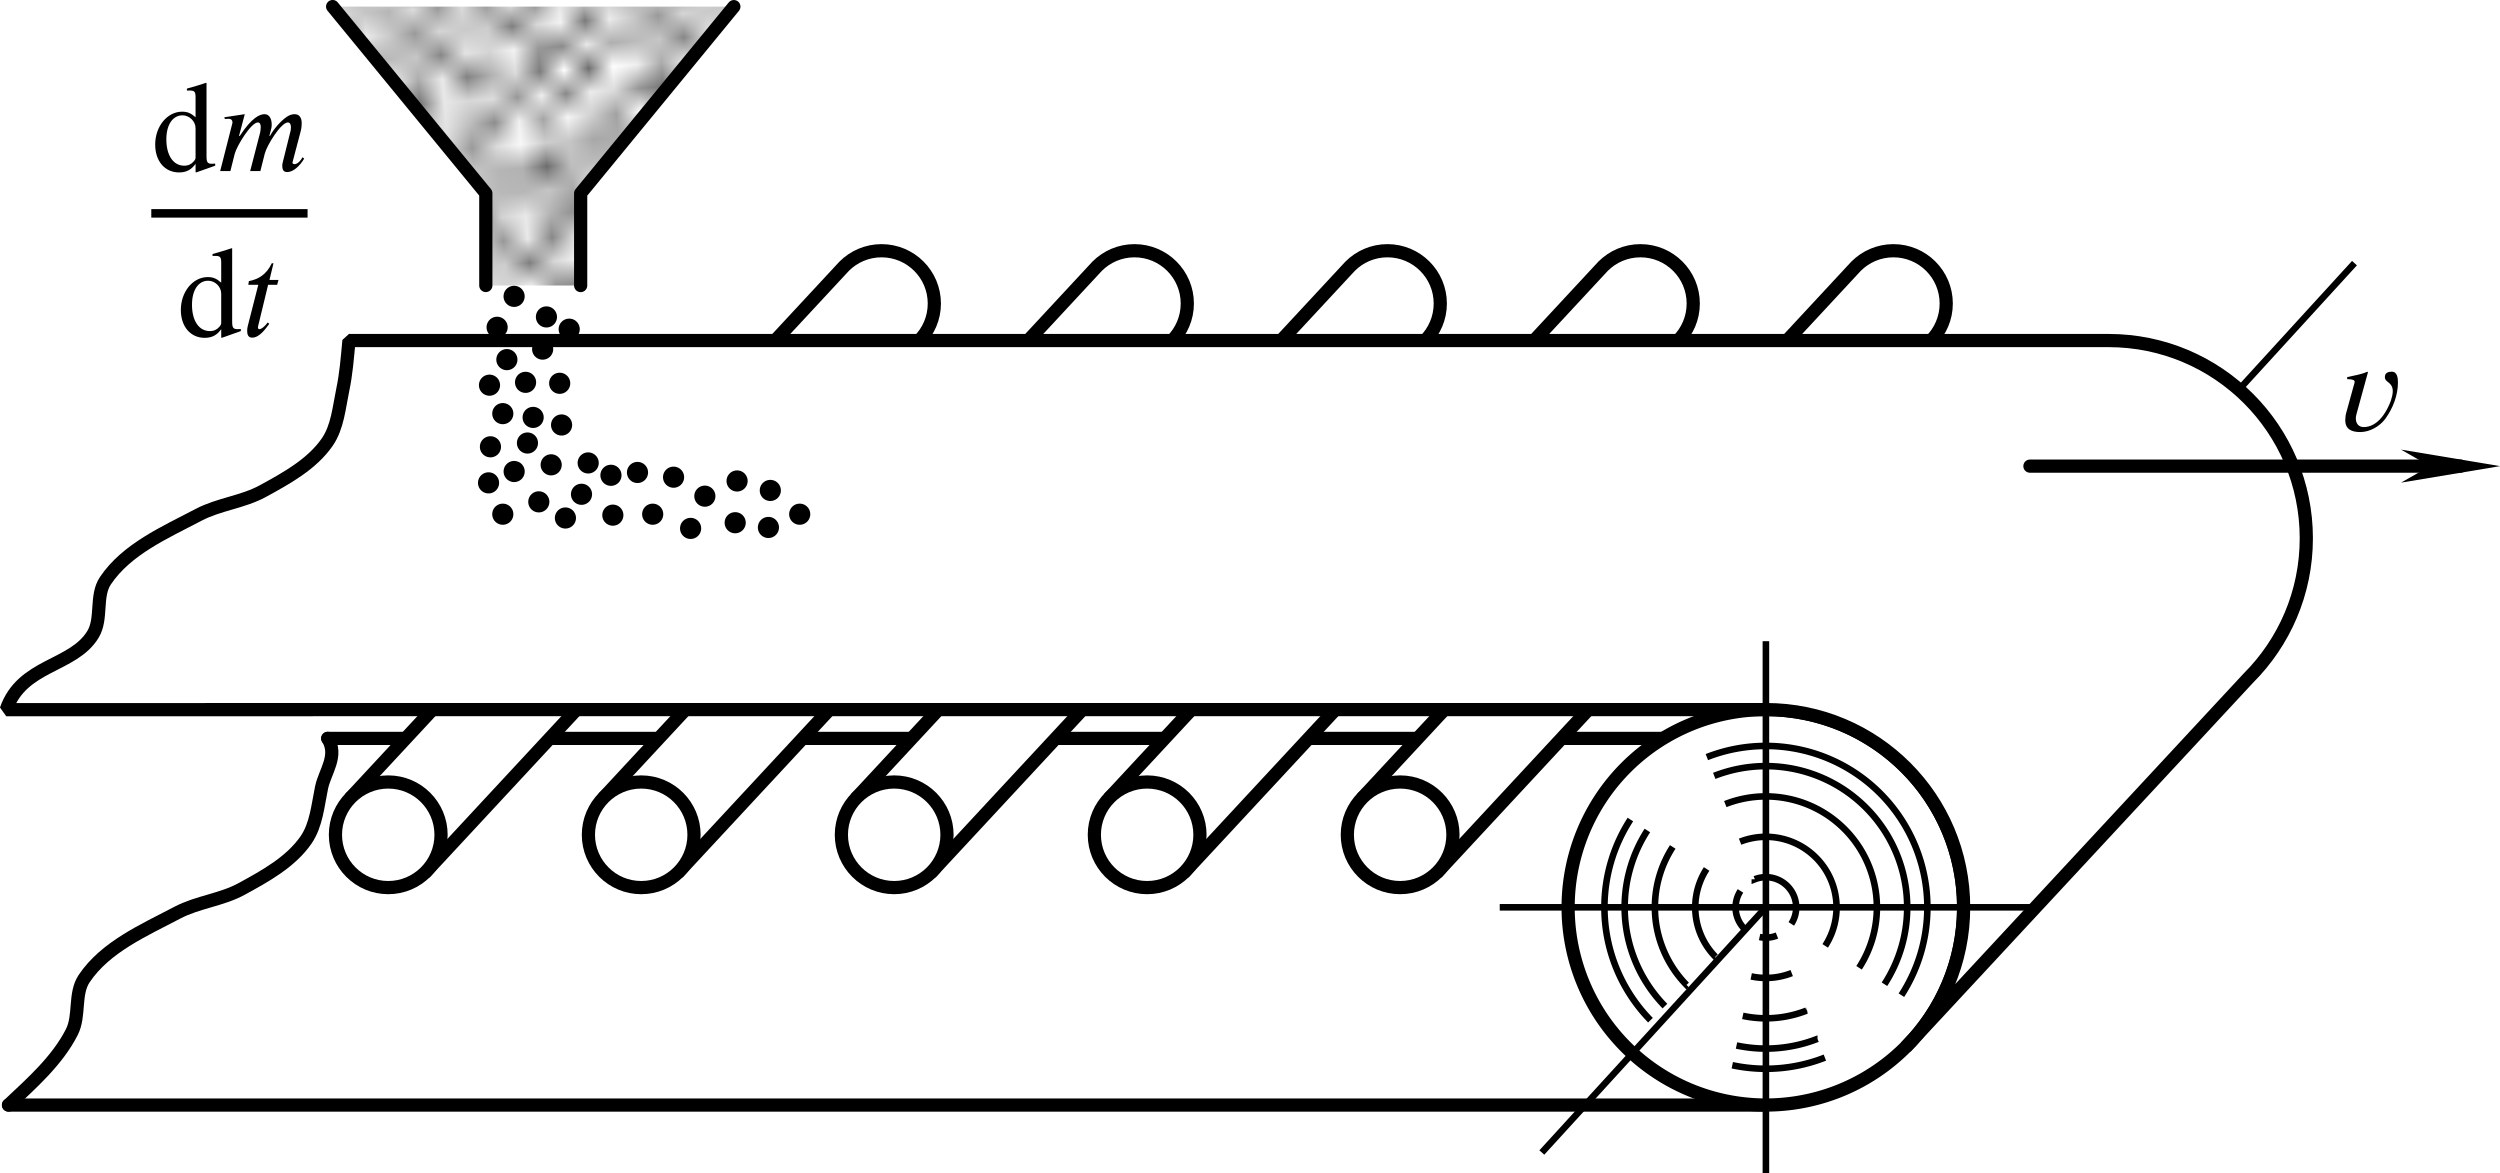 <?xml version="1.0" encoding="UTF-8" standalone="no"?>
<!-- Created with Inkscape (http://www.inkscape.org/) -->

<svg
   width="50.184mm"
   height="23.556mm"
   viewBox="0 0 50.184 23.556"
   version="1.1"
   id="svg33028"
   xmlns:xlink="http://www.w3.org/1999/xlink"
   xmlns="http://www.w3.org/2000/svg"
   xmlns:svg="http://www.w3.org/2000/svg">
  <defs
     id="defs33025">
    <marker
       style="overflow:visible"
       id="Arrow2Send"
       refX="0"
       refY="0"
       orient="auto">
      <path
         transform="matrix(-0.3,0,0,-0.3,0.69,0)"
         d="M 8.719,4.034 -2.207,0.016 8.719,-4.002 c -1.745,2.372 -1.735,5.617 -6e-7,8.035 z"
         style="fill:context-stroke;fill-rule:evenodd;stroke:context-stroke;stroke-width:0.625;stroke-linejoin:round"
         id="path1294" />
    </marker>
    <pattern
       xlink:href="#Polkadots-large"
       id="pattern31847"
       patternTransform="matrix(0.488,-0.036,0.035,0.475,81.025,142.897)" />
    <pattern
       patternUnits="userSpaceOnUse"
       width="10"
       height="10"
       patternTransform="translate(0,0) scale(10,10)"
       id="Polkadots-large">
      <circle
         style="fill:black;stroke:none"
         cx="2.567"
         cy="0.810"
         r="0.45"
         id="circle30620" />
      <circle
         style="fill:black;stroke:none"
         cx="3.048"
         cy="2.33"
         r="0.45"
         id="circle30622" />
      <circle
         style="fill:black;stroke:none"
         cx="4.418"
         cy="2.415"
         r="0.45"
         id="circle30624" />
      <circle
         style="fill:black;stroke:none"
         cx="1.844"
         cy="3.029"
         r="0.45"
         id="circle30626" />
      <circle
         style="fill:black;stroke:none"
         cx="6.08"
         cy="1.363"
         r="0.45"
         id="circle30628" />
      <circle
         style="fill:black;stroke:none"
         cx="5.819"
         cy="4.413"
         r="0.45"
         id="circle30630" />
      <circle
         style="fill:black;stroke:none"
         cx="4.305"
         cy="4.048"
         r="0.45"
         id="circle30632" />
      <circle
         style="fill:black;stroke:none"
         cx="5.541"
         cy="3.045"
         r="0.45"
         id="circle30634" />
      <circle
         style="fill:black;stroke:none"
         cx="4.785"
         cy="5.527"
         r="0.45"
         id="circle30636" />
      <circle
         style="fill:black;stroke:none"
         cx="2.667"
         cy="5.184"
         r="0.45"
         id="circle30638" />
      <circle
         style="fill:black;stroke:none"
         cx="7.965"
         cy="1.448"
         r="0.45"
         id="circle30640" />
      <circle
         style="fill:black;stroke:none"
         cx="7.047"
         cy="5.049"
         r="0.45"
         id="circle30642" />
      <circle
         style="fill:black;stroke:none"
         cx="4.340"
         cy="0.895"
         r="0.45"
         id="circle30644" />
      <circle
         style="fill:black;stroke:none"
         cx="7.125"
         cy="0.340"
         r="0.45"
         id="circle30646" />
      <circle
         style="fill:black;stroke:none"
         cx="7.125"
         cy="10.340"
         r="0.45"
         id="circle30648" />
      <circle
         style="fill:black;stroke:none"
         cx="9.550"
         cy="1.049"
         r="0.45"
         id="circle30650" />
      <circle
         style="fill:black;stroke:none"
         cx="7.006"
         cy="2.689"
         r="0.45"
         id="circle30652" />
      <circle
         style="fill:black;stroke:none"
         cx="8.909"
         cy="2.689"
         r="0.45"
         id="circle30654" />
      <circle
         style="fill:black;stroke:none"
         cx="9.315"
         cy="4.407"
         r="0.45"
         id="circle30656" />
      <circle
         style="fill:black;stroke:none"
         cx="7.820"
         cy="3.870"
         r="0.45"
         id="circle30658" />
      <circle
         style="fill:black;stroke:none"
         cx="8.270"
         cy="5.948"
         r="0.45"
         id="circle30660" />
      <circle
         style="fill:black;stroke:none"
         cx="7.973"
         cy="7.428"
         r="0.45"
         id="circle30662" />
      <circle
         style="fill:black;stroke:none"
         cx="9.342"
         cy="8.072"
         r="0.45"
         id="circle30664" />
      <circle
         style="fill:black;stroke:none"
         cx="8.206"
         cy="9.315"
         r="0.45"
         id="circle30666" />
      <circle
         style="fill:black;stroke:none"
         cx="9.682"
         cy="9.475"
         r="0.45"
         id="circle30668" />
      <circle
         style="fill:black;stroke:none"
         cx="-0.318"
         cy="9.475"
         r="0.45"
         id="circle30670" />
      <circle
         style="fill:black;stroke:none"
         cx="9.688"
         cy="6.186"
         r="0.45"
         id="circle30672" />
      <circle
         style="fill:black;stroke:none"
         cx="-0.312"
         cy="6.186"
         r="0.45"
         id="circle30674" />
      <circle
         style="fill:black;stroke:none"
         cx="3.379"
         cy="6.296"
         r="0.45"
         id="circle30676" />
      <circle
         style="fill:black;stroke:none"
         cx="2.871"
         cy="8.204"
         r="0.45"
         id="circle30678" />
      <circle
         style="fill:black;stroke:none"
         cx="4.59"
         cy="8.719"
         r="0.45"
         id="circle30680" />
      <circle
         style="fill:black;stroke:none"
         cx="3.181"
         cy="9.671"
         r="0.45"
         id="circle30682" />
      <circle
         style="fill:black;stroke:none"
         cx="3.181"
         cy="-0.329"
         r="0.45"
         id="circle30684" />
      <circle
         style="fill:black;stroke:none"
         cx="5.734"
         cy="7.315"
         r="0.45"
         id="circle30686" />
      <circle
         style="fill:black;stroke:none"
         cx="6.707"
         cy="6.513"
         r="0.45"
         id="circle30688" />
      <circle
         style="fill:black;stroke:none"
         cx="5.730"
         cy="9.670"
         r="0.45"
         id="circle30690" />
      <circle
         style="fill:black;stroke:none"
         cx="5.730"
         cy="-0.330"
         r="0.45"
         id="circle30692" />
      <circle
         style="fill:black;stroke:none"
         cx="6.535"
         cy="8.373"
         r="0.45"
         id="circle30694" />
      <circle
         style="fill:black;stroke:none"
         cx="4.37"
         cy="7.154"
         r="0.45"
         id="circle30696" />
      <circle
         style="fill:black;stroke:none"
         cx="0.622"
         cy="7.25"
         r="0.45"
         id="circle30698" />
      <circle
         style="fill:black;stroke:none"
         cx="0.831"
         cy="5.679"
         r="0.45"
         id="circle30700" />
      <circle
         style="fill:black;stroke:none"
         cx="1.257"
         cy="8.519"
         r="0.45"
         id="circle30702" />
      <circle
         style="fill:black;stroke:none"
         cx="1.989"
         cy="6.877"
         r="0.45"
         id="circle30704" />
      <circle
         style="fill:black;stroke:none"
         cx="0.374"
         cy="3.181"
         r="0.45"
         id="circle30706" />
      <circle
         style="fill:black;stroke:none"
         cx="10.374"
         cy="3.181"
         r="0.45"
         id="circle30708" />
      <circle
         style="fill:black;stroke:none"
         cx="1.166"
         cy="1.664"
         r="0.45"
         id="circle30710" />
      <circle
         style="fill:black;stroke:none"
         cx="1.151"
         cy="0.093"
         r="0.45"
         id="circle30712" />
      <circle
         style="fill:black;stroke:none"
         cx="1.151"
         cy="10.093"
         r="0.45"
         id="circle30714" />
      <circle
         style="fill:black;stroke:none"
         cx="1.302"
         cy="4.451"
         r="0.45"
         id="circle30716" />
      <circle
         style="fill:black;stroke:none"
         cx="3.047"
         cy="3.763"
         r="0.45"
         id="circle30718" />
    </pattern>
    <defs
       id="id-1a0b4a02-b4c7-404a-9cb2-1e26fbe9e5c3">
      <g
         id="id-6f305eef-58a3-40d8-a288-b9350881c192">
        <symbol
           overflow="visible"
           id="id-b2e94e47-a2d7-411e-890b-748ad9f988a8">
          <path
             style="stroke:none;stroke-width:0"
             d="m 1.938,-0.703 h -1.25 v -5.781 h 1.25 z M 2.625,0 V -7.188 H 0 V 0 Z m 0,0"
             id="id-5949f0ce-4e2c-4e42-b45f-a4f8853f943f" />
        </symbol>
        <symbol
           overflow="visible"
           id="id-11796105-f5fd-42fc-a76d-e72be971945d">
          <path
             style="stroke:none;stroke-width:0"
             d="M 2.594,-4.766 2.547,-4.812 C 2.031,-4.578 1.453,-4.5 0.906,-4.375 v 0.172 c 0.141,0 0.609,0 0.609,0.203 0,0.078 -0.031,0.172 -0.062,0.266 L 0.844,-1.531 C 0.781,-1.328 0.75,-1.109 0.75,-0.875 0.75,-0.109 1.297,0.094 1.969,0.094 2.75,0.094 3.562,-0.375 4.016,-1 4.625,-1.844 5.031,-2.891 5.031,-3.938 c 0,-0.344 -0.047,-0.875 -0.5,-0.875 -0.297,0 -0.562,0.094 -0.562,0.438 0,0.469 0.641,0.375 0.641,1.156 0,0.25 -0.078,0.516 -0.156,0.766 C 4.109,-1.5 3.375,-0.312 2.25,-0.312 c -0.422,0 -0.641,-0.297 -0.641,-0.703 0,-0.109 0.016,-0.219 0.047,-0.328 z m 0,0"
             id="id-c6bd1aa1-1894-4440-8c8c-578198410350" />
        </symbol>
        <symbol
           overflow="visible"
           id="id-1dc2788c-bf60-4b36-a9f3-605679099f6f">
          <path
             style="stroke:none;stroke-width:0"
             d="M 3.562,-1.078 C 3.562,-1 3.5,-0.875 3.406,-0.781 3.219,-0.562 2.969,-0.438 2.641,-0.438 1.75,-0.438 1.188,-1.281 1.188,-2.578 c 0,-1.188 0.516,-1.953 1.312,-1.953 0.562,0 1.062,0.484 1.062,1.047 z M 5.156,-0.438 v -0.172 c -0.172,0.016 -0.188,0.016 -0.25,0.016 -0.375,0 -0.453,-0.125 -0.453,-0.609 V -7.156 L 4.406,-7.172 C 3.891,-7 3.531,-6.891 2.859,-6.703 v 0.156 c 0.078,0 0.141,0 0.234,0 0.375,0 0.469,0.094 0.469,0.531 V -4.375 C 3.172,-4.719 2.891,-4.828 2.469,-4.828 c -1.203,0 -2.188,1.188 -2.188,2.672 0,1.344 0.781,2.266 1.938,2.266 0.594,0 1,-0.219 1.344,-0.703 v 0.672 l 0.047,0.031 z m 0,0"
             id="id-25fcc270-c02f-4393-80d8-ff70324a38e0" />
        </symbol>
        <symbol
           overflow="visible"
           id="id-9a31f10c-7b3e-440a-9ffe-bdafbcc4a2dc">
          <path
             style="stroke:none;stroke-width:0"
             d="m 7,-1.125 c -0.203,0.391 -0.469,0.562 -0.641,0.562 -0.094,0 -0.172,-0.047 -0.172,-0.125 0,-0.031 0.016,-0.094 0.031,-0.125 L 6.859,-3.25 C 6.922,-3.5 6.938,-3.703 6.938,-3.891 6.938,-4.359 6.734,-4.625 6.359,-4.625 c -0.203,0 -0.406,0.062 -0.641,0.219 -0.516,0.359 -1.062,1 -1.359,1.547 H 4.312 l 0.094,-0.375 C 4.469,-3.438 4.5,-3.594 4.5,-3.781 4.5,-4.234 4.312,-4.625 3.922,-4.625 c -0.391,0 -1.031,0.266 -2.016,1.766 H 1.844 L 2.312,-4.625 0.656,-4.375 0.688,-4.234 C 0.766,-4.234 0.875,-4.25 0.969,-4.25 1.25,-4.25 1.312,-4.109 1.312,-3.922 L 0.312,0 H 1.141 L 1.5,-1.422 c 0.172,-0.641 1.328,-2.531 1.875,-2.531 0.188,0 0.234,0.188 0.234,0.391 0,0.156 -0.031,0.328 -0.047,0.422 L 2.75,0 H 3.578 L 3.938,-1.422 c 0.156,-0.641 1.312,-2.531 1.875,-2.531 0.188,0 0.25,0.188 0.25,0.391 0,0.188 -0.016,0.281 -0.062,0.422 L 5.422,-0.812 c -0.062,0.203 -0.062,0.312 -0.062,0.375 0,0.422 0.172,0.516 0.406,0.516 0.5,0 1.031,-0.516 1.375,-1.094 z m 0,0"
             id="id-19c72083-5e95-4624-a1a5-634b6ce2a875" />
        </symbol>
        <symbol
           overflow="visible"
           id="id-7352f64e-7c1e-4563-8a6a-7c6e1962d8cc">
          <path
             style="stroke:none;stroke-width:0"
             d="M 2.969,-4.594 H 2.234 L 2.562,-5.953 H 2.422 C 2,-5.047 1.359,-4.656 0.562,-4.5 l -0.047,0.297 h 0.812 L 0.469,-0.844 c -0.031,0.125 -0.047,0.25 -0.047,0.391 0,0.281 0.078,0.547 0.406,0.547 0.625,0 1.141,-0.797 1.391,-1.125 l -0.125,-0.109 C 1.703,-0.625 1.453,-0.594 1.453,-0.594 c -0.125,0 -0.156,-0.062 -0.156,-0.125 0,-0.031 0,-0.094 0.016,-0.125 L 2.125,-4.203 h 0.734 z m 0,0"
             id="id-7854acfb-fab0-4c4a-9c42-8e97c9eb59d8" />
        </symbol>
      </g>
    </defs>
    <marker
       markerWidth="12"
       markerHeight="4"
       refX="3"
       refY="2"
       orient="auto"
       id="marker2640">
      <path
         style="fill:#000000;stroke-width:0px"
         d="M 12,0 0,2 12,4 8.5,2 12,0"
         id="path2439" />
    </marker>
    <marker
       markerWidth="12"
       markerHeight="4"
       refX="9"
       refY="2"
       orient="auto"
       id="marker2649">
      <path
         style="fill:#000000;stroke-width:0px"
         d="M 0,0 12,2 0,4 3.5,2 0,0"
         id="path2434" />
    </marker>
    <marker
       markerWidth="7.5"
       markerHeight="2.5"
       refX="3"
       refY="1.25"
       orient="auto"
       id="marker2622">
      <path
         style="fill:#000000;stroke-width:0px"
         d="M 7.5,0 0,1.25 7.5,2.5 5.312,1.25 7.5,0"
         id="path2424" />
    </marker>
    <marker
       markerWidth="7.5"
       markerHeight="2.5"
       refX="4.5"
       refY="1.25"
       orient="auto"
       id="marker2631">
      <path
         style="fill:#000000;stroke-width:0px"
         d="M 0,0 7.5,1.25 0,2.5 2.188,1.25 0,0"
         id="path2429" />
    </marker>
  </defs>
  <g
     id="layer1"
     transform="translate(-77.563,-144.972)">
    <path
       style="fill:none;stroke:#000000;stroke-width:0.265px;stroke-linecap:round;stroke-linejoin:bevel;stroke-opacity:1"
       d="m 121.483,159.794 -37.341,1e-5"
       id="path21400" />
    <path
       style="fill:none;stroke:#000000;stroke-width:0.265px;stroke-linecap:round;stroke-linejoin:bevel;stroke-opacity:1"
       d="m 84.142,159.794 c 0.216,0.349 -0.056,0.662 -0.124,0.987 -0.075,0.357 -0.104,0.749 -0.311,1.05 -0.308,0.446 -0.818,0.725 -1.293,0.985 -0.401,0.22 -0.883,0.262 -1.288,0.475 -0.677,0.356 -1.447,0.689 -1.873,1.324 -0.205,0.305 -0.081,0.746 -0.248,1.074 -0.293,0.576 -0.803,1.023 -1.272,1.465"
       id="path20630-9" />
    <path
       style="fill:none;stroke:#000000;stroke-width:0.265px;stroke-linecap:round;stroke-linejoin:bevel;stroke-opacity:1"
       d="M 113.011,167.154 H 77.734"
       id="path21263" />
    <path
       id="path18536-3-5"
       style="fill:#ffffff;stroke:#000000;stroke-width:0.265;stroke-linecap:round;stroke-linejoin:round"
       d="m 116.979,163.185 a 3.969,3.969 0 0 1 -3.969,3.969 3.969,3.969 0 0 1 -3.969,-3.969 3.969,3.969 0 0 1 3.969,-3.969 3.969,3.969 0 0 1 3.969,3.969 z" />
    <g
       id="g26844"
       transform="matrix(0.265,0,0,0.265,46.708,58.265)">
      <g
         id="g26582"
         transform="translate(-140.055,-24.715)">
        <path
           id="path25284"
           style="fill:#ffffff;stroke:#000000;stroke-linecap:round;stroke-linejoin:round"
           d="m 283.07,412.317 37.367,-40.241 c 0.724,-0.724 1.724,-1.172 2.828,-1.172 2.209,0 4,1.791 4,4 0,1.105 -0.448,2.105 -1.172,2.828 l -37.367,40.241" />
        <path
           style="fill:#ffffff;stroke:#000000;stroke-linecap:round;stroke-linejoin:round"
           d="m 289.898,415.146 c 0,2.209 -1.791,4 -4,4 -2.209,0 -4,-1.791 -4,-4 0,-2.209 1.791,-4 4,-4 2.209,0 4,1.791 4,4 z"
           id="path26400" />
      </g>
      <g
         id="g26582-8"
         transform="translate(-120.893,-24.715)">
        <path
           id="path25284-0"
           style="fill:#ffffff;stroke:#000000;stroke-linecap:round;stroke-linejoin:round"
           d="m 283.07,412.317 37.367,-40.241 c 0.724,-0.724 1.724,-1.172 2.828,-1.172 2.209,0 4,1.791 4,4 0,1.105 -0.448,2.105 -1.172,2.828 l -37.367,40.241" />
        <path
           style="fill:#ffffff;stroke:#000000;stroke-linecap:round;stroke-linejoin:round"
           d="m 289.898,415.146 c 0,2.209 -1.791,4 -4,4 -2.209,0 -4,-1.791 -4,-4 0,-2.209 1.791,-4 4,-4 2.209,0 4,1.791 4,4 z"
           id="path26400-2" />
      </g>
      <g
         id="g26582-7"
         transform="translate(-101.73,-24.715)">
        <path
           id="path25284-5"
           style="fill:#ffffff;stroke:#000000;stroke-linecap:round;stroke-linejoin:round"
           d="m 283.07,412.317 37.367,-40.241 c 0.724,-0.724 1.724,-1.172 2.828,-1.172 2.209,0 4,1.791 4,4 0,1.105 -0.448,2.105 -1.172,2.828 l -37.367,40.241" />
        <path
           style="fill:#ffffff;stroke:#000000;stroke-linecap:round;stroke-linejoin:round"
           d="m 289.898,415.146 c 0,2.209 -1.791,4 -4,4 -2.209,0 -4,-1.791 -4,-4 0,-2.209 1.791,-4 4,-4 2.209,0 4,1.791 4,4 z"
           id="path26400-5" />
      </g>
      <g
         id="g26582-7-4"
         transform="translate(-82.568,-24.715)">
        <path
           id="path25284-5-6"
           style="fill:#ffffff;stroke:#000000;stroke-linecap:round;stroke-linejoin:round"
           d="m 283.07,412.317 37.367,-40.241 c 0.724,-0.724 1.724,-1.172 2.828,-1.172 2.209,0 4,1.791 4,4 0,1.105 -0.448,2.105 -1.172,2.828 l -37.367,40.241" />
        <path
           style="fill:#ffffff;stroke:#000000;stroke-linecap:round;stroke-linejoin:round"
           d="m 289.898,415.146 c 0,2.209 -1.791,4 -4,4 -2.209,0 -4,-1.791 -4,-4 0,-2.209 1.791,-4 4,-4 2.209,0 4,1.791 4,4 z"
           id="path26400-5-2" />
      </g>
      <g
         id="g26582-7-7"
         transform="translate(-63.405,-24.715)">
        <path
           id="path25284-5-0"
           style="fill:#ffffff;stroke:#000000;stroke-linecap:round;stroke-linejoin:round"
           d="m 283.07,412.317 37.367,-40.241 c 0.724,-0.724 1.724,-1.172 2.828,-1.172 2.209,0 4,1.791 4,4 0,1.105 -0.448,2.105 -1.172,2.828 l -37.367,40.241" />
        <path
           style="fill:#ffffff;stroke:#000000;stroke-linecap:round;stroke-linejoin:round"
           d="m 289.898,415.146 c 0,2.209 -1.791,4 -4,4 -2.209,0 -4,-1.791 -4,-4 0,-2.209 1.791,-4 4,-4 2.209,0 4,1.791 4,4 z"
           id="path26400-5-3" />
      </g>
    </g>
    <path
       style="fill:none;stroke:#000000;stroke-width:0.132;stroke-linecap:butt;stroke-linejoin:miter;stroke-miterlimit:4;stroke-dasharray:none;stroke-opacity:1"
       d="m 119.129,156.489 5.697,-6.235"
       id="path27225" />
    <path
       id="path20630"
       style="fill:#ffffff;stroke:#000000;stroke-width:0.265px;stroke-linecap:round;stroke-linejoin:bevel;stroke-opacity:1"
       d="m 113.011,159.216 c 2.192,0 3.969,1.777 3.969,3.969 0,1.096 -0.444,2.088 -1.162,2.806 l 6.879,-7.408 c 0.718,-0.718 1.162,-1.71 1.162,-2.806 0,-2.192 -1.777,-3.969 -3.969,-3.969 H 84.568 c -0.034,0.362 -0.056,0.662 -0.124,0.987 -0.075,0.357 -0.104,0.749 -0.311,1.05 -0.308,0.446 -0.818,0.725 -1.293,0.985 -0.401,0.22 -0.883,0.262 -1.288,0.475 -0.677,0.356 -1.447,0.689 -1.873,1.324 -0.205,0.305 -0.059,0.759 -0.248,1.074 -0.396,0.66 -1.427,0.597 -1.743,1.514 z" />
    <path
       id="path2882-83-2"
       style="stroke-width:0.132;stroke-dasharray:0.794, 0.265"
       d="m 90.077,155.313 a 0.212,0.212 0 0 1 -0.212,0.212 0.212,0.212 0 0 1 -0.212,-0.212 0.212,0.212 0 0 1 0.212,-0.212 0.212,0.212 0 0 1 0.212,0.212 z" />
    <path
       id="path2882-83-2-3"
       style="stroke-width:0.132;stroke-dasharray:0.794, 0.265"
       d="m 90.039,154.513 a 0.212,0.212 0 0 1 -0.212,0.212 0.212,0.212 0 0 1 -0.212,-0.212 0.212,0.212 0 0 1 0.212,-0.212 0.212,0.212 0 0 1 0.212,0.212 z" />
    <path
       id="path2882-83-2-6"
       style="stroke-width:0.132;stroke-dasharray:0.794, 0.265"
       d="m 90.877,155.294 a 0.212,0.212 0 0 1 -0.212,0.212 0.212,0.212 0 0 1 -0.212,-0.212 0.212,0.212 0 0 1 0.212,-0.212 0.212,0.212 0 0 1 0.212,0.212 z" />
    <path
       id="path2882-83-2-8"
       style="stroke-width:0.132;stroke-dasharray:0.794, 0.265"
       d="m 91.296,154.551 a 0.212,0.212 0 0 1 -0.212,0.212 0.212,0.212 0 0 1 -0.212,-0.212 0.212,0.212 0 0 1 0.212,-0.212 0.212,0.212 0 0 1 0.212,0.212 z" />
    <path
       id="path2882-83-2-81"
       style="stroke-width:0.132;stroke-dasharray:0.794, 0.265"
       d="m 89.125,155.37 a 0.212,0.212 0 0 1 -0.212,0.212 0.212,0.212 0 0 1 -0.212,-0.212 0.212,0.212 0 0 1 0.212,-0.212 0.212,0.212 0 0 1 0.212,0.212 z" />
    <path
       id="path2882-83-2-9"
       style="stroke-width:0.132;stroke-dasharray:0.794, 0.265"
       d="m 91.924,154.932 a 0.212,0.212 0 0 1 -0.212,0.212 0.212,0.212 0 0 1 -0.212,-0.212 0.212,0.212 0 0 1 0.212,-0.212 0.212,0.212 0 0 1 0.212,0.212 z" />
    <path
       id="path2882-83-2-2"
       style="stroke-width:0.132;stroke-dasharray:0.794, 0.265"
       d="m 92.571,154.627 a 0.212,0.212 0 0 1 -0.212,0.212 0.212,0.212 0 0 1 -0.212,-0.212 0.212,0.212 0 0 1 0.212,-0.212 0.212,0.212 0 0 1 0.212,0.212 z" />
    <path
       id="path2882-83-2-96"
       style="stroke-width:0.132;stroke-dasharray:0.794, 0.265"
       d="m 92.533,155.465 a 0.212,0.212 0 0 1 -0.212,0.212 0.212,0.212 0 0 1 -0.212,-0.212 0.212,0.212 0 0 1 0.212,-0.212 0.212,0.212 0 0 1 0.212,0.212 z" />
    <path
       id="path2882-83-2-7"
       style="stroke-width:0.132;stroke-dasharray:0.794, 0.265"
       d="m 91.638,155.579 a 0.212,0.212 0 0 1 -0.212,0.212 0.212,0.212 0 0 1 -0.212,-0.212 0.212,0.212 0 0 1 0.212,-0.212 0.212,0.212 0 0 1 0.212,0.212 z" />
    <path
       id="path2882-83-2-4"
       style="stroke-width:0.132;stroke-dasharray:0.794, 0.265"
       d="m 93.2,155.56 a 0.212,0.212 0 0 1 -0.212,0.212 0.212,0.212 0 0 1 -0.212,-0.212 0.212,0.212 0 0 1 0.212,-0.212 0.212,0.212 0 0 1 0.212,0.212 z" />
    <path
       id="path2882-83-2-80"
       style="stroke-width:0.132;stroke-dasharray:0.794, 0.265"
       d="m 93.828,155.294 a 0.212,0.212 0 0 1 -0.212,0.212 0.212,0.212 0 0 1 -0.212,-0.212 0.212,0.212 0 0 1 0.212,-0.212 0.212,0.212 0 0 1 0.212,0.212 z" />
    <path
       id="path2882-83-2-44"
       style="stroke-width:0.132;stroke-dasharray:0.794, 0.265"
       d="m 93.238,154.817 a 0.212,0.212 0 0 1 -0.212,0.212 0.212,0.212 0 0 1 -0.212,-0.212 0.212,0.212 0 0 1 0.212,-0.212 0.212,0.212 0 0 1 0.212,0.212 z" />
    <path
       id="path2882-81"
       style="stroke-width:0.132;stroke-dasharray:0.794, 0.265"
       d="m 87.868,155.294 a 0.212,0.212 0 0 1 -0.212,0.212 0.212,0.212 0 0 1 -0.212,-0.212 0.212,0.212 0 0 1 0.212,-0.212 0.212,0.212 0 0 1 0.212,0.212 z" />
    <path
       id="path2882-50"
       style="stroke-width:0.132;stroke-dasharray:0.794, 0.265"
       d="m 88.096,154.437 a 0.212,0.212 0 0 1 -0.212,0.212 0.212,0.212 0 0 1 -0.212,-0.212 0.212,0.212 0 0 1 0.212,-0.212 0.212,0.212 0 0 1 0.212,0.212 z" />
    <path
       id="path2882-8"
       style="stroke-width:0.132;stroke-dasharray:0.794, 0.265"
       d="m 88.839,154.303 a 0.212,0.212 0 0 1 -0.212,0.212 0.212,0.212 0 0 1 -0.212,-0.212 0.212,0.212 0 0 1 0.212,-0.212 0.212,0.212 0 0 1 0.212,0.212 z" />
    <path
       id="path2882-18"
       style="stroke-width:0.132;stroke-dasharray:0.794, 0.265"
       d="m 87.582,154.665 a 0.212,0.212 0 0 1 -0.212,0.212 0.212,0.212 0 0 1 -0.212,-0.212 0.212,0.212 0 0 1 0.212,-0.212 0.212,0.212 0 0 1 0.212,0.212 z" />
    <path
       id="path2882-227"
       style="stroke-width:0.132;stroke-dasharray:0.794, 0.265"
       d="m 88.591,155.046 a 0.212,0.212 0 0 1 -0.212,0.212 0.212,0.212 0 0 1 -0.212,-0.212 0.212,0.212 0 0 1 0.212,-0.212 0.212,0.212 0 0 1 0.212,0.212 z" />
    <path
       id="path2882-87"
       style="stroke-width:0.132;stroke-dasharray:0.794, 0.265"
       d="m 89.582,154.265 a 0.212,0.212 0 0 1 -0.212,0.212 0.212,0.212 0 0 1 -0.212,-0.212 0.212,0.212 0 0 1 0.212,-0.212 0.212,0.212 0 0 1 0.212,0.212 z" />
    <path
       id="path2882-83"
       style="stroke-width:0.132;stroke-dasharray:0.794, 0.265"
       d="m 89.448,154.894 a 0.212,0.212 0 0 1 -0.212,0.212 0.212,0.212 0 0 1 -0.212,-0.212 0.212,0.212 0 0 1 0.212,-0.212 0.212,0.212 0 0 1 0.212,0.212 z" />
    <path
       id="path2882-9"
       style="stroke-width:0.132;stroke-dasharray:0.794, 0.265"
       d="m 90.572,154.456 a 0.212,0.212 0 0 1 -0.212,0.212 0.212,0.212 0 0 1 -0.212,-0.212 0.212,0.212 0 0 1 0.212,-0.212 0.212,0.212 0 0 1 0.212,0.212 z" />
    <path
       id="path2882-68"
       style="stroke-width:0.132;stroke-dasharray:0.794, 0.265"
       d="m 88.363,153.865 a 0.212,0.212 0 0 1 -0.212,0.212 0.212,0.212 0 0 1 -0.212,-0.212 0.212,0.212 0 0 1 0.212,-0.212 0.212,0.212 0 0 1 0.212,0.212 z" />
    <path
       id="path2882-22"
       style="stroke-width:0.132;stroke-dasharray:0.794, 0.265"
       d="m 87.62,153.941 a 0.212,0.212 0 0 1 -0.212,0.212 0.212,0.212 0 0 1 -0.212,-0.212 0.212,0.212 0 0 1 0.212,-0.212 0.212,0.212 0 0 1 0.212,0.212 z" />
    <path
       id="path2882-2"
       style="stroke-width:0.132;stroke-dasharray:0.794, 0.265"
       d="m 87.601,152.704 a 0.212,0.212 0 0 1 -0.212,0.212 0.212,0.212 0 0 1 -0.212,-0.212 0.212,0.212 0 0 1 0.212,-0.212 0.212,0.212 0 0 1 0.212,0.212 z" />
    <path
       id="path2882-5"
       style="stroke-width:0.132;stroke-dasharray:0.794, 0.265"
       d="m 88.325,152.647 a 0.212,0.212 0 0 1 -0.212,0.212 0.212,0.212 0 0 1 -0.212,-0.212 0.212,0.212 0 0 1 0.212,-0.212 0.212,0.212 0 0 1 0.212,0.212 z" />
    <path
       id="path2882-6"
       style="stroke-width:0.132;stroke-dasharray:0.794, 0.265"
       d="m 89.01,152.666 a 0.212,0.212 0 0 1 -0.212,0.212 0.212,0.212 0 0 1 -0.212,-0.212 0.212,0.212 0 0 1 0.212,-0.212 0.212,0.212 0 0 1 0.212,0.212 z" />
    <path
       id="path2882-7"
       style="stroke-width:0.132;stroke-dasharray:0.794, 0.265"
       d="m 87.868,153.275 a 0.212,0.212 0 0 1 -0.212,0.212 0.212,0.212 0 0 1 -0.212,-0.212 0.212,0.212 0 0 1 0.212,-0.212 0.212,0.212 0 0 1 0.212,0.212 z" />
    <path
       id="path2882-34"
       style="stroke-width:0.132;stroke-dasharray:0.794, 0.265"
       d="m 89.048,153.503 a 0.212,0.212 0 0 1 -0.212,0.212 0.212,0.212 0 0 1 -0.212,-0.212 0.212,0.212 0 0 1 0.212,-0.212 0.212,0.212 0 0 1 0.212,0.212 z" />
    <path
       id="path2882-33"
       style="stroke-width:0.132;stroke-dasharray:0.794, 0.265"
       d="m 88.477,153.351 a 0.212,0.212 0 0 1 -0.212,0.212 0.212,0.212 0 0 1 -0.212,-0.212 0.212,0.212 0 0 1 0.212,-0.212 0.212,0.212 0 0 1 0.212,0.212 z" />
    <path
       style="fill:none;stroke:#000000;stroke-width:0.132;stroke-linecap:butt;stroke-linejoin:miter;stroke-miterlimit:4;stroke-dasharray:none;stroke-opacity:1"
       d="M 113.011,168.528 V 157.843"
       id="path27705" />
    <path
       style="fill:none;stroke:#000000;stroke-width:0.132;stroke-linecap:butt;stroke-linejoin:miter;stroke-miterlimit:4;stroke-dasharray:none;stroke-opacity:1"
       d="m 107.668,163.185 h 10.685"
       id="path27705-3" />
    <path
       style="fill:none;stroke:#000000;stroke-width:0.132;stroke-linecap:butt;stroke-linejoin:miter;stroke-miterlimit:4;stroke-dasharray:none;stroke-opacity:1"
       d="m 113.011,163.183 -4.498,4.924"
       id="path27359" />
    <path
       style="fill:none;stroke:#000000;stroke-width:0.265px;stroke-linecap:round;stroke-linejoin:miter;stroke-opacity:1;marker-end:url(#marker2631)"
       d="m 118.311,154.329 h 8.642"
       id="path28156" />
    <path
       id="path2316"
       style="fill:url(#pattern31847);fill-opacity:1;stroke:none;stroke-width:0.132;stroke-linecap:round;stroke-linejoin:round"
       d="m 84.24,145.105 3.075,3.747 v 1.852 h 1.904 v -1.852 l 3.075,-3.747 z" />
    <path
       style="fill:#ffffff;stroke:#000000;stroke-width:0.265;stroke-linecap:round;stroke-linejoin:round;stroke-miterlimit:4;stroke-dasharray:none"
       d="m 89.219,150.704 v -1.852 l 3.075,-3.747"
       id="path28907" />
    <path
       style="fill:#ffffff;stroke:#000000;stroke-width:0.265;stroke-linecap:round;stroke-linejoin:round;stroke-miterlimit:4;stroke-dasharray:none"
       d="m 84.24,145.104 3.075,3.747 v 1.852"
       id="path28216" />
    <path
       id="path1240"
       style="fill:none;stroke:#000000;stroke-width:0.132;stroke-miterlimit:4;stroke-dasharray:none;stroke-opacity:1"
       d="m 114.195,166.202 a 3.241,3.241 0 0 1 -1.184,0.224 3.241,3.241 0 0 1 -0.675,-0.071 m -1.642,-0.904 a 3.241,3.241 0 0 1 -0.924,-2.266 3.241,3.241 0 0 1 0.521,-1.762 m 3.756,4.402 a 2.836,2.836 0 0 1 -1.036,0.196 2.836,2.836 0 0 1 -0.59,-0.062 m -1.437,-0.791 a 2.836,2.836 0 0 1 -0.808,-1.983 2.836,2.836 0 0 1 0.456,-1.542 m 3.194,3.616 a 2.228,2.228 0 0 1 -0.815,0.154 2.228,2.228 0 0 1 -0.464,-0.049 m -1.129,-0.621 a 2.228,2.228 0 0 1 -0.635,-1.558 2.228,2.228 0 0 1 0.358,-1.212 m 2.388,2.532 a 1.418,1.418 0 0 1 -0.518,0.098 1.418,1.418 0 0 1 -0.295,-0.031 m -0.719,-0.395 a 1.418,1.418 0 0 1 -0.404,-0.991 1.418,1.418 0 0 1 0.228,-0.771 m 1.412,1.337 a 0.608,0.608 0 0 1 -0.222,0.042 0.608,0.608 0 0 1 -0.127,-0.013 m -0.308,-0.169 a 0.608,0.608 0 0 1 -0.173,-0.425 0.608,0.608 0 0 1 0.098,-0.331 m -0.675,-2.686 a 3.241,3.241 0 0 1 1.185,-0.224 3.241,3.241 0 0 1 3.241,3.241 3.241,3.241 0 0 1 -0.521,1.762 m -3.757,-4.402 a 2.836,2.836 0 0 1 1.037,-0.196 2.836,2.836 0 0 1 2.836,2.836 2.836,2.836 0 0 1 -0.456,1.542 m -3.195,-3.616 a 2.228,2.228 0 0 1 0.815,-0.154 2.228,2.228 0 0 1 2.228,2.228 2.228,2.228 0 0 1 -0.358,1.212 m -2.388,-2.531 a 1.418,1.418 0 0 1 0.518,-0.098 1.418,1.418 0 0 1 1.418,1.418 1.418,1.418 0 0 1 -0.228,0.771 m -1.412,-1.337 a 0.608,0.608 0 0 1 0.222,-0.042 0.608,0.608 0 0 1 0.608,0.608 v 0 a 0.608,0.608 0 0 1 -0.098,0.33" />
    <g
       style="fill:#000000;fill-opacity:1"
       id="id-9790c69d-5753-45b5-98c1-d03c54888379"
       transform="matrix(0.247,0,0,0.247,86.228,119.52)">
      <g
         transform="translate(154.768,138.064)"
         id="g33557">
        <path
           style="stroke:none;stroke-width:0"
           d="M 2.594,-4.766 2.547,-4.812 C 2.031,-4.578 1.453,-4.5 0.906,-4.375 v 0.172 c 0.141,0 0.609,0 0.609,0.203 0,0.078 -0.031,0.172 -0.062,0.266 L 0.844,-1.531 C 0.781,-1.328 0.75,-1.109 0.75,-0.875 0.75,-0.109 1.297,0.094 1.969,0.094 2.75,0.094 3.562,-0.375 4.016,-1 4.625,-1.844 5.031,-2.891 5.031,-3.938 c 0,-0.344 -0.047,-0.875 -0.5,-0.875 -0.297,0 -0.562,0.094 -0.562,0.438 0,0.469 0.641,0.375 0.641,1.156 0,0.25 -0.078,0.516 -0.156,0.766 C 4.109,-1.5 3.375,-0.312 2.25,-0.312 c -0.422,0 -0.641,-0.297 -0.641,-0.703 0,-0.109 0.016,-0.219 0.047,-0.328 z m 0,0"
           id="id-92c3e666-96df-4081-ae94-4858d5e641ff" />
      </g>
    </g>
    <g
       id="g33709"
       transform="translate(-23.878,3.025)">
      <g
         style="fill:#000000;fill-opacity:1"
         id="id-e7c09ccf-02e5-4e67-a364-7affd2f91c42"
         transform="matrix(0.247,0,0,0.247,64.003,112.784)">
        <g
           transform="translate(163.902,131.973)"
           id="g33561">
          <path
             style="stroke:none;stroke-width:0"
             d="M 3.562,-1.078 C 3.562,-1 3.5,-0.875 3.406,-0.781 3.219,-0.562 2.969,-0.438 2.641,-0.438 1.75,-0.438 1.188,-1.281 1.188,-2.578 c 0,-1.188 0.516,-1.953 1.312,-1.953 0.562,0 1.062,0.484 1.062,1.047 z M 5.156,-0.438 v -0.172 c -0.172,0.016 -0.188,0.016 -0.25,0.016 -0.375,0 -0.453,-0.125 -0.453,-0.609 V -7.156 L 4.406,-7.172 C 3.891,-7 3.531,-6.891 2.859,-6.703 v 0.156 c 0.078,0 0.141,0 0.234,0 0.375,0 0.469,0.094 0.469,0.531 V -4.375 C 3.172,-4.719 2.891,-4.828 2.469,-4.828 c -1.203,0 -2.188,1.188 -2.188,2.672 0,1.344 0.781,2.266 1.938,2.266 0.594,0 1,-0.219 1.344,-0.703 v 0.672 l 0.047,0.031 z m 0,0"
             id="id-3c1464ee-3a7d-4850-a7c1-2553aba822ae" />
        </g>
        <g
           transform="translate(169.152,131.973)"
           id="g33564">
          <path
             style="stroke:none;stroke-width:0"
             d="m 7,-1.125 c -0.203,0.391 -0.469,0.562 -0.641,0.562 -0.094,0 -0.172,-0.047 -0.172,-0.125 0,-0.031 0.016,-0.094 0.031,-0.125 L 6.859,-3.25 C 6.922,-3.5 6.938,-3.703 6.938,-3.891 6.938,-4.359 6.734,-4.625 6.359,-4.625 c -0.203,0 -0.406,0.062 -0.641,0.219 -0.516,0.359 -1.062,1 -1.359,1.547 H 4.312 l 0.094,-0.375 C 4.469,-3.438 4.5,-3.594 4.5,-3.781 4.5,-4.234 4.312,-4.625 3.922,-4.625 c -0.391,0 -1.031,0.266 -2.016,1.766 H 1.844 L 2.312,-4.625 0.656,-4.375 0.688,-4.234 C 0.766,-4.234 0.875,-4.25 0.969,-4.25 1.25,-4.25 1.312,-4.109 1.312,-3.922 L 0.312,0 H 1.141 L 1.5,-1.422 c 0.172,-0.641 1.328,-2.531 1.875,-2.531 0.188,0 0.234,0.188 0.234,0.391 0,0.156 -0.031,0.328 -0.047,0.422 L 2.75,0 H 3.578 L 3.938,-1.422 c 0.156,-0.641 1.312,-2.531 1.875,-2.531 0.188,0 0.25,0.188 0.25,0.391 0,0.188 -0.016,0.281 -0.062,0.422 L 5.422,-0.812 c -0.062,0.203 -0.062,0.312 -0.062,0.375 0,0.422 0.172,0.516 0.406,0.516 0.5,0 1.031,-0.516 1.375,-1.094 z m 0,0"
             id="id-fc1d52f5-0e8a-4d89-b191-89d6ef15190c" />
        </g>
      </g>
      <path
         style="fill:none;stroke:#000000;stroke-width:0.171;stroke-linecap:butt;stroke-linejoin:miter;stroke-miterlimit:10;stroke-opacity:1"
         d="m 104.478,146.23 h 3.137"
         id="id-f9a22ea2-3838-4a1a-aeca-07baf5f03507" />
      <g
         style="fill:#000000;fill-opacity:1"
         id="id-552c196e-2b77-45fc-8d87-fc9a4a6c3d78"
         transform="matrix(0.247,0,0,0.247,64.003,112.784)">
        <g
           transform="translate(165.986,145.415)"
           id="g33569">
          <path
             style="stroke:none;stroke-width:0"
             d="M 3.562,-1.078 C 3.562,-1 3.5,-0.875 3.406,-0.781 3.219,-0.562 2.969,-0.438 2.641,-0.438 1.75,-0.438 1.188,-1.281 1.188,-2.578 c 0,-1.188 0.516,-1.953 1.312,-1.953 0.562,0 1.062,0.484 1.062,1.047 z M 5.156,-0.438 v -0.172 c -0.172,0.016 -0.188,0.016 -0.25,0.016 -0.375,0 -0.453,-0.125 -0.453,-0.609 V -7.156 L 4.406,-7.172 C 3.891,-7 3.531,-6.891 2.859,-6.703 v 0.156 c 0.078,0 0.141,0 0.234,0 0.375,0 0.469,0.094 0.469,0.531 V -4.375 C 3.172,-4.719 2.891,-4.828 2.469,-4.828 c -1.203,0 -2.188,1.188 -2.188,2.672 0,1.344 0.781,2.266 1.938,2.266 0.594,0 1,-0.219 1.344,-0.703 v 0.672 l 0.047,0.031 z m 0,0"
             id="id-beb6b849-409f-4ced-8513-fa0ef5044b99" />
        </g>
        <g
           transform="translate(171.236,145.415)"
           id="g33572">
          <path
             style="stroke:none;stroke-width:0"
             d="M 2.969,-4.594 H 2.234 L 2.562,-5.953 H 2.422 C 2,-5.047 1.359,-4.656 0.562,-4.5 l -0.047,0.297 h 0.812 L 0.469,-0.844 c -0.031,0.125 -0.047,0.25 -0.047,0.391 0,0.281 0.078,0.547 0.406,0.547 0.625,0 1.141,-0.797 1.391,-1.125 l -0.125,-0.109 C 1.703,-0.625 1.453,-0.594 1.453,-0.594 c -0.125,0 -0.156,-0.062 -0.156,-0.125 0,-0.031 0,-0.094 0.016,-0.125 L 2.125,-4.203 h 0.734 z m 0,0"
             id="id-e6459786-2099-4eef-bfae-6f8993da3cb0" />
        </g>
      </g>
    </g>
    <path
       id="path2882"
       style="stroke-width:0.132;stroke-dasharray:0.794, 0.265"
       d="m 88.095,150.921 a 0.212,0.212 0 0 1 -0.212,0.212 0.212,0.212 0 0 1 -0.212,-0.212 0.212,0.212 0 0 1 0.212,-0.212 0.212,0.212 0 0 1 0.212,0.212 z" />
    <path
       id="path2882-1"
       style="stroke-width:0.132;stroke-dasharray:0.794, 0.265"
       d="m 87.754,151.542 a 0.212,0.212 0 0 1 -0.212,0.212 0.212,0.212 0 0 1 -0.212,-0.212 0.212,0.212 0 0 1 0.212,-0.212 0.212,0.212 0 0 1 0.212,0.212 z" />
    <path
       id="path2882-03"
       style="stroke-width:0.132;stroke-dasharray:0.794, 0.265"
       d="m 88.668,151.98 a 0.212,0.212 0 0 1 -0.212,0.212 0.212,0.212 0 0 1 -0.212,-0.212 0.212,0.212 0 0 1 0.212,-0.212 0.212,0.212 0 0 1 0.212,0.212 z" />
    <path
       id="path2882-36"
       style="stroke-width:0.132;stroke-dasharray:0.794, 0.265"
       d="m 89.201,151.58 a 0.212,0.212 0 0 1 -0.212,0.212 0.212,0.212 0 0 1 -0.212,-0.212 0.212,0.212 0 0 1 0.212,-0.212 0.212,0.212 0 0 1 0.212,0.212 z" />
    <path
       id="path2882-3"
       style="stroke-width:0.132;stroke-dasharray:0.794, 0.265"
       d="m 88.744,151.334 a 0.212,0.212 0 0 1 -0.212,0.212 0.212,0.212 0 0 1 -0.212,-0.212 0.212,0.212 0 0 1 0.212,-0.212 0.212,0.212 0 0 1 0.212,0.212 z" />
    <path
       id="path2882-0"
       style="stroke-width:0.132;stroke-dasharray:0.794, 0.265"
       d="m 87.95,152.191 a 0.212,0.212 0 0 1 -0.212,0.212 0.212,0.212 0 0 1 -0.212,-0.212 0.212,0.212 0 0 1 0.212,-0.212 0.212,0.212 0 0 1 0.212,0.212 z" />
  </g>
</svg>
